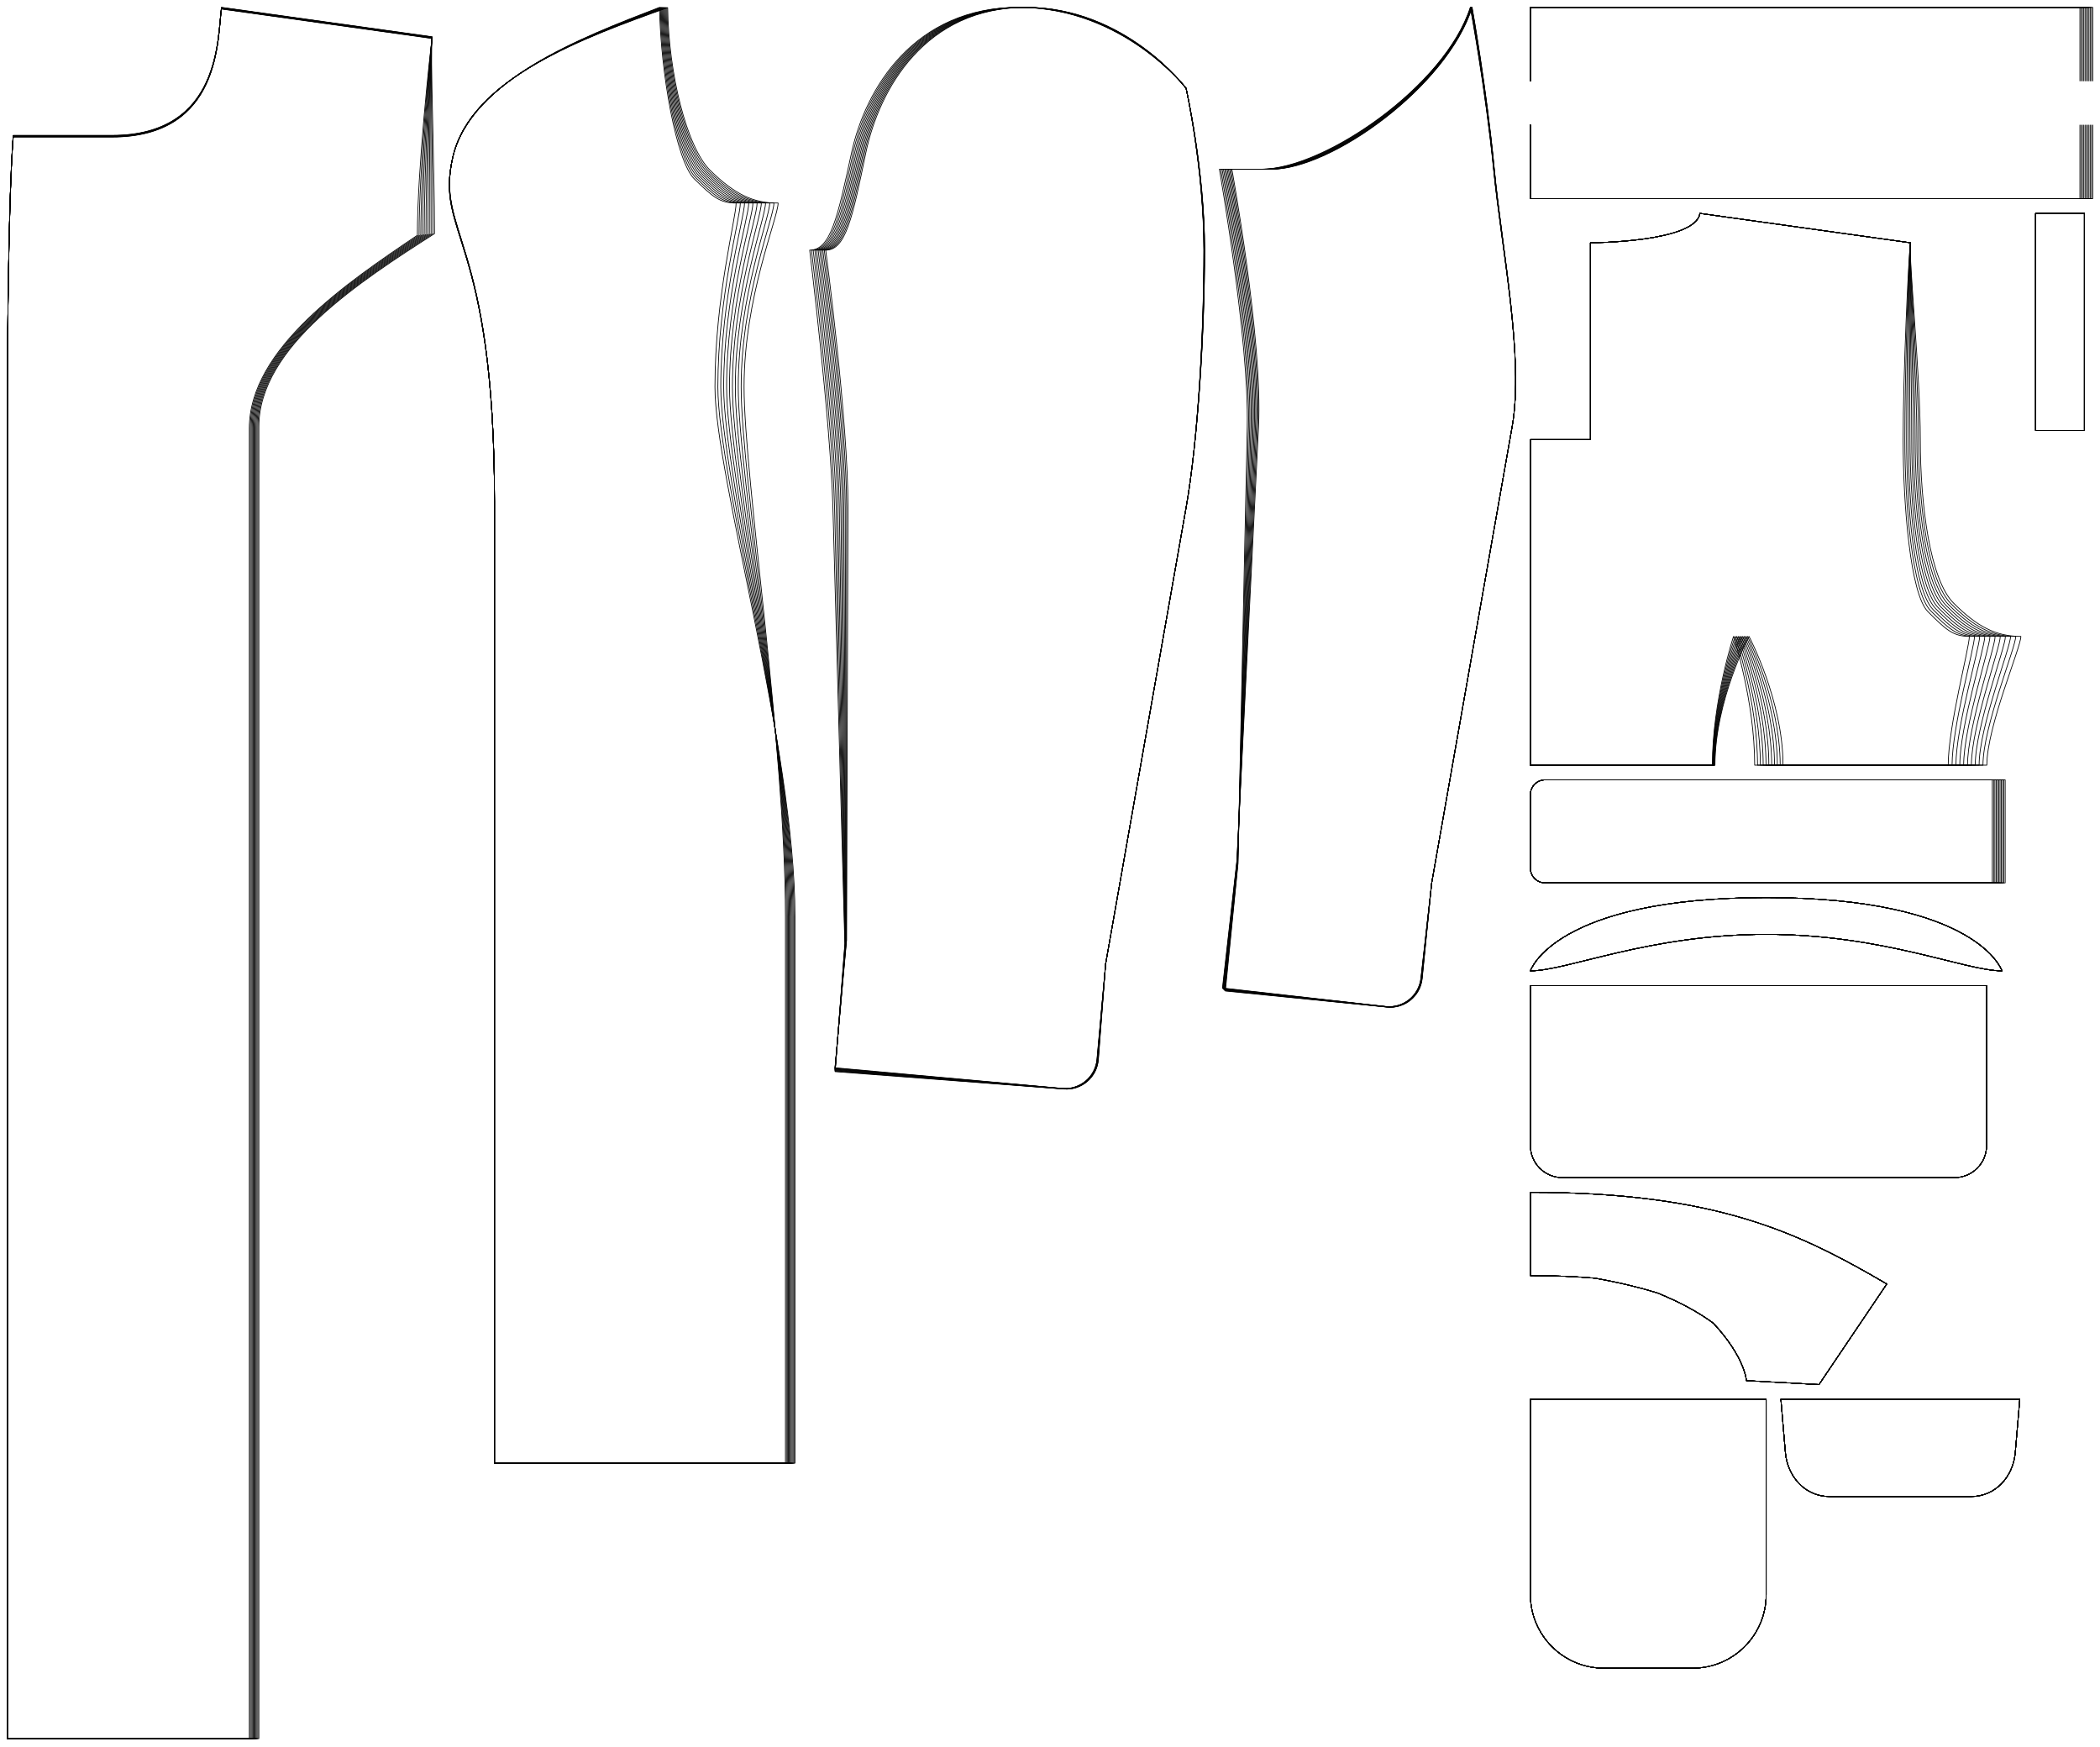 <?xml version="1.0" encoding="UTF-8" standalone="no"?>
<svg
    xmlns="http://www.w3.org/2000/svg"
    xmlns:svg="http://www.w3.org/2000/svg"
    xmlns:xlink="http://www.w3.org/1999/xlink"
    xmlns:freesewing="http://freesewing.org/namespaces/freesewing" viewBox ="0 0 1427 1187"
    width ="1427mm"
    height ="1187mm"
    freesewing:version ="1.5.0"
    freesewing:origin ="joost.core.freesewing.org" 
>

<style type="text/css">
    <![CDATA[
    path { fill: none; stroke: #000000; stroke-opacity:1; stroke-width: 0.5; stroke-miterlimit:4; stroke-dashoffset:0; stroke-linecap:round; stroke-linejoin:round; }
    path.hidden { fill: none; stroke: none; }]]>
</style>


<!-- Start of group #patternContainer -->
<g id="patternContainer" >
    
    <!-- Start of group #backBlock -->
    <g id="backBlock" >
    </g>
    <!-- End of group #backBlock -->
    
    <!-- Start of group #frontBlock -->
    <g id="frontBlock" >
    </g>
    <!-- End of group #frontBlock -->
    
    <!-- Start of group #sleeveBlock -->
    <g id="sleeveBlock" >
    </g>
    <!-- End of group #sleeveBlock -->
    
    <!-- Start of group #topsleeveBlock -->
    <g id="topsleeveBlock" >
    </g>
    <!-- End of group #topsleeveBlock -->
    
    <!-- Start of group #undersleeveBlock -->
    <g id="undersleeveBlock" >
    </g>
    <!-- End of group #undersleeveBlock -->
    
    <!-- Start of group #front -->
    <g id="front" >
    </g>
    <!-- End of group #front -->
    
    <!-- Start of group #frontPs -->
    <g id="frontPs" >
    </g>
    <!-- End of group #frontPs -->
    
    <!-- Start of group #frontPanel -->
    <g id="frontPanel"  transform=" translate(76.113 6.131)  translate(0 0) " >
        <path class="hidden" id="2"  d=" M  -71.113,-1.131  L  219.167,-1.131  L  219.167,1175.415  L  -71.113,1175.415  z " />
<path transform="translate( 0, 0 )" style="stroke: hsl(26.9, 55%, 50%);" id="268"  d=" M  -67.103,87  C  -67.103,87  -71.113,127.1  -71.113,287.5  L  -71.113,1175.415  L  93.315,1175.415  L  93.315,285  C  93.315,230.705  160.155,185.658  207.5,153.75  C  207.5,109.167  216.116,29.904  217.5,20  L  74.38,0  C  71.612,19.808  74.38,87  0,87  L  -67.103,87  z " />
<path transform="translate( 0, -0.113 )" style="stroke: hsl(53.8, 55%, 50%);" id="548"  d=" M  -67.103,87  C  -67.103,87  -71.113,127.1  -71.113,287.5  L  -71.113,1175.528  L  93.962,1175.528  L  93.962,285  C  93.962,230.678  161.035,185.695  208.667,153.75  C  208.667,109.167  216.116,29.904  217.5,20  L  74.38,0  C  71.612,19.808  74.38,87  0,87  L  -67.103,87  z " />
<path transform="translate( 0, -0.226 )" style="stroke: hsl(80.7, 55%, 50%);" id="828"  d=" M  -67.103,87  C  -67.103,87  -71.113,127.1  -71.113,287.5  L  -71.113,1175.641  L  94.609,1175.641  L  94.609,285  C  94.609,230.653  161.914,185.732  209.833,153.75  C  209.833,109.167  216.116,29.904  217.5,20  L  74.38,0  C  71.612,19.808  74.38,87  0,87  L  -67.103,87  z " />
<path transform="translate( 0, -0.341 )" style="stroke: hsl(107.6, 55%, 50%);" id="1108"  d=" M  -67.103,87  C  -67.103,87  -71.113,127.1  -71.113,287.5  L  -71.113,1175.756  L  95.255,1175.756  L  95.255,285  C  95.255,230.628  162.792,185.77  211,153.75  C  211,109.167  216.116,29.904  217.5,20  L  74.38,0  C  71.612,19.808  74.38,87  0,87  L  -67.103,87  z " />
<path transform="translate( 0, -0.453 )" style="stroke: hsl(134.5, 55%, 50%);" id="1388"  d=" M  -67.103,87  C  -67.103,87  -71.113,127.1  -71.113,287.5  L  -71.113,1175.868  L  95.902,1175.868  L  95.902,285  C  95.902,230.602  163.671,185.806  212.167,153.75  C  212.167,109.167  216.116,29.904  217.5,20  L  74.38,0  C  71.612,19.808  74.38,87  0,87  L  -67.103,87  z " />
<path transform="translate( 0, -0.567 )" style="stroke: hsl(161.4, 55%, 50%);" id="1668"  d=" M  -67.103,87  C  -67.103,87  -71.113,127.1  -71.113,287.5  L  -71.113,1175.982  L  96.549,1175.982  L  96.549,285  C  96.549,230.574  164.55,185.841  213.333,153.75  C  213.333,109.167  216.116,29.904  217.5,20  L  74.38,0  C  71.612,19.808  74.38,87  0,87  L  -67.103,87  z " />
<path transform="translate( 0, -0.68 )" style="stroke: hsl(188.3, 55%, 50%);" id="1948"  d=" M  -67.103,87  C  -67.103,87  -71.113,127.1  -71.113,287.5  L  -71.113,1176.095  L  97.196,1176.095  L  97.196,285  C  97.196,230.543  165.428,185.875  214.5,153.75  C  214.5,109.167  216.116,29.904  217.5,20  L  74.38,0  C  71.612,19.808  74.38,87  0,87  L  -67.103,87  z " />
<path transform="translate( 0, -0.795 )" style="stroke: hsl(215.2, 55%, 50%);" id="2228"  d=" M  -67.103,87  C  -67.103,87  -71.113,127.1  -71.113,287.5  L  -71.113,1176.21  L  97.842,1176.21  L  97.842,285  C  97.842,230.515  166.307,185.909  215.667,153.75  C  215.667,109.167  216.116,29.904  217.5,20  L  74.38,0  C  71.612,19.808  74.38,87  0,87  L  -67.103,87  z " />
<path transform="translate( 0, -0.908 )" style="stroke: hsl(242.1, 55%, 50%);" id="2508"  d=" M  -67.103,87  C  -67.103,87  -71.113,127.1  -71.113,287.5  L  -71.113,1176.323  L  98.489,1176.323  L  98.489,285  C  98.489,230.487  167.185,185.943  216.833,153.75  C  216.833,109.167  216.116,29.904  217.5,20  L  74.38,0  C  71.612,19.808  74.38,87  0,87  L  -67.103,87  z " />
<path transform="translate( 0, -1.019 )" style="stroke: hsl(269, 55%, 50%);" id="2788"  d=" M  -67.103,87  C  -67.103,87  -71.113,127.1  -71.113,287.5  L  -71.113,1176.434  L  99.136,1176.434  L  99.136,285  C  99.136,230.454  168.063,185.975  218,153.75  C  218,109.167  216.116,29.904  217.5,20  L  74.38,0  C  71.612,19.808  74.38,87  0,87  L  -67.103,87  z " />
<path transform="translate( 0, -1.131 )" style="stroke: hsl(295.9, 55%, 50%);" id="3068"  d=" M  -67.103,87  C  -67.103,87  -71.113,127.1  -71.113,287.5  L  -71.113,1176.546  L  99.783,1176.546  L  99.783,285  C  99.783,230.424  168.942,186.007  219.167,153.75  C  219.167,109.167  216.116,29.904  217.5,20  L  74.38,0  C  71.612,19.808  74.38,87  0,87  L  -67.103,87  z " />
    </g>
    <!-- End of group #frontPanel -->
    
    <!-- Start of group #sidePanel -->
    <g id="sidePanel"  transform=" translate(-92.166 -170.466)  translate(300.28 0) " >
        <path class="hidden" id="3"  d=" M  97.166,175.466  L  332.089,175.466  L  332.089,1164.843  L  97.166,1164.843  z " />
<path transform="translate( 0, 0 )" style="stroke: hsl(26.9, 55%, 50%);" id="269"  d=" M  292.108,308.44  C  280.859,308.611  275.777,303.756  263.69,292.034  C  251.605,280.312  240.755,220.044  240.076,175.466  C  186.794,195.979  111.574,224.939  99.432,277.859  C  87.29,330.779  127.903,330.779  127.903,511.505  L  127.903,1164.842  L  332.088,1164.842  L  332.089,793.44  C  332.088,678.443  277.714,494.692  277.714,433.441  C  277.714,372.192  292.09,318.599  292.108,308.44  z " />
<path transform="translate( -0.649, -0.116 )" style="stroke: hsl(53.8, 55%, 50%);" id="549"  d=" M  295.61,308.557  C  283.776,308.735  278.042,303.7  265.498,291.526  C  252.954,279.353  241.948,220.184  241.28,175.606  C  187.707,196.081  112.268,224.912  100.111,277.856  C  87.954,330.8  128.552,330.8  128.552,511.547  L  128.552,1164.958  L  332.091,1164.958  L  332.091,793.558  C  332.09,678.558  280.34,494.808  280.34,433.558  C  280.34,372.307  295.592,318.714  295.61,308.557  z " />
<path transform="translate( -1.298, -0.232 )" style="stroke: hsl(80.7, 55%, 50%);" id="829"  d=" M  299.112,308.675  C  286.696,308.858  280.281,303.648  267.289,291.033  C  254.298,278.416  243.138,220.321  242.482,175.744  C  188.617,196.181  112.961,224.888  100.79,277.854  C  88.619,330.82  129.201,330.82  129.201,511.585  L  129.201,1165.074  L  332.092,1165.075  L  332.092,793.677  C  332.092,678.675  282.967,494.925  282.967,433.675  C  282.968,372.425  299.092,318.832  299.112,308.675  z " />
<path transform="translate( -1.946, -0.35 )" style="stroke: hsl(107.6, 55%, 50%);" id="1109"  d=" M  302.611,308.792  C  289.613,308.98  282.493,303.599  269.065,290.555  C  255.637,277.51  244.328,220.459  243.682,175.881  C  189.525,196.282  113.652,224.863  101.467,277.852  C  89.282,330.841  129.849,330.841  129.849,511.627  L  129.849,1165.192  L  332.093,1165.193  L  332.093,793.791  C  332.094,678.792  285.594,495.042  285.593,433.792  C  285.594,372.541  302.594,318.948  302.611,308.792  z " />
<path transform="translate( -2.594, -0.465 )" style="stroke: hsl(134.5, 55%, 50%);" id="1389"  d=" M  306.114,308.908  C  292.531,309.102  284.679,303.554  270.826,290.089  C  256.973,276.626  245.515,220.596  244.881,176.016  C  190.432,196.38  114.343,224.838  102.144,277.851  C  89.945,330.864  130.497,330.864  130.497,511.668  L  130.497,1165.307  L  332.093,1165.308  L  332.095,793.909  C  332.093,678.909  288.218,495.159  288.221,433.908  C  288.22,372.659  306.095,319.065  306.114,308.908  z " />
<path transform="translate( -3.243, -0.583 )" style="stroke: hsl(161.4, 55%, 50%);" id="1669"  d=" M  309.614,309.025  C  295.448,309.222  286.842,303.514  272.574,289.639  C  258.305,275.764  246.703,220.731  246.079,176.151  C  191.339,196.478  115.035,224.811  102.822,277.849  C  90.609,330.887  131.146,330.887  131.146,511.71  L  131.146,1165.425  L  332.096,1165.426  L  332.098,794.025  C  332.097,679.023  290.846,495.274  290.846,434.025  C  290.847,372.775  309.596,319.182  309.614,309.025  z " />
<path transform="translate( -3.891, -0.7 )" style="stroke: hsl(188.3, 55%, 50%);" id="1949"  d=" M  313.117,309.14  C  298.368,309.343  288.979,303.476  274.307,289.203  C  259.634,274.93  247.892,220.865  247.275,176.285  C  192.244,196.573  115.725,224.782  103.499,277.849  C  91.273,330.916  131.794,330.916  131.794,511.745  L  131.794,1165.542  L  332.099,1165.542  L  332.098,794.141  C  332.098,679.143  293.474,495.39  293.473,434.142  C  293.474,372.893  313.097,319.297  313.117,309.14  z " />
<path transform="translate( -4.539, -0.818 )" style="stroke: hsl(215.2, 55%, 50%);" id="2229"  d=" M  316.618,309.259  C  301.287,309.466  291.095,303.446  276.027,288.783  C  260.959,274.118  249.08,221.001  248.475,176.421  C  193.152,196.67  116.416,224.755  104.176,277.847  C  91.936,330.939  132.442,330.939  132.442,511.789  L  132.442,1165.66  L  332.099,1165.657  L  332.099,794.259  C  332.099,679.259  296.1,495.51  296.1,434.258  C  296.1,373.01  316.601,319.415  316.618,309.259  z " />
<path transform="translate( -5.188, -0.935 )" style="stroke: hsl(242.1, 55%, 50%);" id="2509"  d=" M  320.12,309.375  C  304.205,309.586  293.188,303.417  277.735,288.372  C  262.283,273.328  250.266,221.134  249.67,176.555  C  194.056,196.765  117.106,224.728  104.853,277.846  C  92.6,330.964  133.091,330.964  133.091,511.83  L  133.091,1165.777  L  332.101,1165.776  L  332.103,794.378  C  332.102,679.376  298.728,495.627  298.729,434.377  C  298.728,373.126  320.101,319.533  320.12,309.375  z " />
<path transform="translate( -5.836, -1.05 )" style="stroke: hsl(269, 55%, 50%);" id="2789"  d=" M  323.621,309.492  C  307.123,309.71  295.258,303.392  279.431,287.976  C  263.602,272.559  251.453,221.268  250.866,176.689  C  194.961,196.858  117.797,224.697  105.53,277.846  C  93.263,330.995  133.739,330.995  133.739,511.872  L  133.739,1165.892  L  332.104,1165.892  L  332.104,794.492  C  332.104,679.491  301.353,495.74  301.355,434.492  C  301.354,373.242  323.605,319.649  323.621,309.492  z " />
<path transform="translate( -6.485, -1.166 )" style="stroke: hsl(295.9, 55%, 50%);" id="3069"  d=" M  327.121,309.609  C  310.04,309.832  297.309,303.373  281.111,287.591  C  264.918,271.81  252.639,221.401  252.062,176.822  C  195.866,196.951  118.487,224.668  106.207,277.845  C  93.927,331.022  134.388,331.022  134.388,511.914  L  134.388,1166.008  L  332.104,1166.009  L  332.106,794.608  C  332.106,679.609  303.98,495.858  303.981,434.607  C  303.98,373.359  327.106,319.764  327.121,309.609  z " />
    </g>
    <!-- End of group #sidePanel -->
    
    <!-- Start of group #back -->
    <g id="back"  transform=" translate(45.8 5)  translate(1034.928 140) " >
        <path class="hidden" id="4"  d=" M  -40.8,0  L  292.5,0  L  292.5,375  L  -40.8,375  z " />
<path transform="translate( 0, 0 )" style="stroke: hsl(26.9, 55%, 50%);" id="270"  d=" M  0,20  L  0,153.75  L  -40.8,153.75  L  -40.8,375  L  82.875,375  C  82.875,331.25  97.25,287.5  97.25,287.5  C  97.25,287.5  111.625,331.25  111.625,375  L  243.125,375  C  243.125,348.75  257.5,295.156  257.5,287.5  C  246.25,287.5  241.241,282.569  229.336,270.664  C  217.431,258.759  212.5,198.333  212.5,153.75  C  212.5,109.167  216.116,29.904  217.5,20  L  74.38,0  C  71.612,19.808  0,20  0,20  z " />
<path transform="translate( 0, 0 )" style="stroke: hsl(53.8, 55%, 50%);" id="550"  d=" M  0,20  L  0,153.75  L  -40.8,153.75  L  -40.8,375  L  83.05,375  C  83.05,331.25  98.3,287.5  98.3,287.5  C  98.3,287.5  113.55,331.25  113.55,375  L  245.75,375  C  245.75,348.75  261,295.156  261,287.5  C  249.167,287.5  243.507,282.38  231.147,270.02  C  218.787,257.66  213.667,198.333  213.667,153.75  C  213.667,109.167  216.116,29.904  217.5,20  L  74.38,0  C  71.612,19.808  0,20  0,20  z " />
<path transform="translate( 0, 0 )" style="stroke: hsl(80.7, 55%, 50%);" id="830"  d=" M  0,20  L  0,153.75  L  -40.8,153.75  L  -40.8,375  L  83.225,375  C  83.225,331.25  99.35,287.5  99.35,287.5  C  99.35,287.5  115.475,331.25  115.475,375  L  248.375,375  C  248.375,348.75  264.5,295.156  264.5,287.5  C  252.083,287.5  245.747,282.196  232.942,269.391  C  220.137,256.586  214.833,198.333  214.833,153.75  C  214.833,109.167  216.116,29.904  217.5,20  L  74.38,0  C  71.612,19.808  0,20  0,20  z " />
<path transform="translate( 0, 0 )" style="stroke: hsl(107.6, 55%, 50%);" id="1110"  d=" M  0,20  L  0,153.75  L  -40.8,153.75  L  -40.8,375  L  83.4,375  C  83.4,331.25  100.4,287.5  100.4,287.5  C  100.4,287.5  117.4,331.25  117.4,375  L  251,375  C  251,348.75  268,295.156  268,287.5  C  255,287.5  247.959,282.017  234.721,268.779  C  221.483,255.541  216,198.333  216,153.75  C  216,109.167  216.116,29.904  217.5,20  L  74.38,0  C  71.612,19.808  0,20  0,20  z " />
<path transform="translate( 0, 0 )" style="stroke: hsl(134.5, 55%, 50%);" id="1390"  d=" M  0,20  L  0,153.75  L  -40.8,153.75  L  -40.8,375  L  83.575,375  C  83.575,331.25  101.45,287.5  101.45,287.5  C  101.45,287.5  119.325,331.25  119.325,375  L  253.625,375  C  253.625,348.75  271.5,295.156  271.5,287.5  C  257.917,287.5  250.145,281.842  236.485,268.182  C  222.825,254.522  217.167,198.333  217.167,153.75  C  217.167,109.167  216.116,29.904  217.5,20  L  74.38,0  C  71.612,19.808  0,20  0,20  z " />
<path transform="translate( 0, 0 )" style="stroke: hsl(161.4, 55%, 50%);" id="1670"  d=" M  0,20  L  0,153.75  L  -40.8,153.75  L  -40.8,375  L  83.75,375  C  83.75,331.25  102.5,287.5  102.5,287.5  C  102.5,287.5  121.25,331.25  121.25,375  L  256.25,375  C  256.25,348.75  275,295.156  275,287.5  C  260.833,287.5  252.308,281.671  238.235,267.598  C  224.162,253.525  218.333,198.333  218.333,153.75  C  218.333,109.167  216.116,29.904  217.5,20  L  74.38,0  C  71.612,19.808  0,20  0,20  z " />
<path transform="translate( 0, 0 )" style="stroke: hsl(188.3, 55%, 50%);" id="1950"  d=" M  0,20  L  0,153.75  L  -40.8,153.75  L  -40.8,375  L  83.925,375  C  83.925,331.25  103.55,287.5  103.55,287.5  C  103.55,287.5  123.175,331.25  123.175,375  L  258.875,375  C  258.875,348.75  278.5,295.156  278.5,287.5  C  263.75,287.5  254.444,281.504  239.97,267.03  C  225.496,252.556  219.5,198.333  219.5,153.75  C  219.5,109.167  216.116,29.904  217.5,20  L  74.38,0  C  71.612,19.808  0,20  0,20  z " />
<path transform="translate( 0, 0 )" style="stroke: hsl(215.2, 55%, 50%);" id="2230"  d=" M  0,20  L  0,153.75  L  -40.8,153.75  L  -40.8,375  L  84.1,375  C  84.1,331.25  104.6,287.5  104.6,287.5  C  104.6,287.5  125.1,331.25  125.1,375  L  261.5,375  C  261.5,348.75  282,295.156  282,287.5  C  266.667,287.5  256.559,281.342  241.692,266.475  C  226.825,251.608  220.667,198.333  220.667,153.75  C  220.667,109.167  216.116,29.904  217.5,20  L  74.38,0  C  71.612,19.808  0,20  0,20  z " />
<path transform="translate( 0, 0 )" style="stroke: hsl(242.1, 55%, 50%);" id="2510"  d=" M  0,20  L  0,153.75  L  -40.8,153.75  L  -40.8,375  L  84.275,375  C  84.275,331.25  105.65,287.5  105.65,287.5  C  105.65,287.5  127.025,331.25  127.025,375  L  264.125,375  C  264.125,348.75  285.5,295.156  285.5,287.5  C  269.583,287.5  258.65,281.183  243.4,265.933  C  228.15,250.683  221.833,198.333  221.833,153.75  C  221.833,109.167  216.116,29.904  217.5,20  L  74.38,0  C  71.612,19.808  0,20  0,20  z " />
<path transform="translate( 0, 0 )" style="stroke: hsl(269, 55%, 50%);" id="2790"  d=" M  0,20  L  0,153.75  L  -40.8,153.75  L  -40.8,375  L  84.45,375  C  84.45,331.25  106.7,287.5  106.7,287.5  C  106.7,287.5  128.95,331.25  128.95,375  L  266.75,375  C  266.75,348.75  289,295.156  289,287.5  C  272.5,287.5  260.72,281.028  245.096,265.404  C  229.472,249.78  223,198.333  223,153.75  C  223,109.167  216.116,29.904  217.5,20  L  74.38,0  C  71.612,19.808  0,20  0,20  z " />
<path transform="translate( 0, 0 )" style="stroke: hsl(295.9, 55%, 50%);" id="3070"  d=" M  0,20  L  0,153.75  L  -40.8,153.75  L  -40.8,375  L  84.625,375  C  84.625,331.25  107.75,287.5  107.75,287.5  C  107.75,287.5  130.875,331.25  130.875,375  L  269.375,375  C  269.375,348.75  292.5,295.156  292.5,287.5  C  275.417,287.5  262.77,280.877  246.78,264.887  C  230.79,248.897  224.167,198.333  224.167,153.75  C  224.167,109.167  216.116,29.904  217.5,20  L  74.38,0  C  71.612,19.808  0,20  0,20  z " />
    </g>
    <!-- End of group #back -->
    
    <!-- Start of group #tail -->
    <g id="tail"  transform=" translate(164.04 5)  translate(1034.928 0) " >
        <path class="hidden" id="5"  d=" M  -159.04,0  L  223.125,0  L  223.125,130  L  -159.04,130  z " />
<path transform="translate( 0, 0 )" style="stroke: hsl(26.9, 55%, 50%);" id="271"  d=" M  -159.04,50  -159.04,0  L  0,0  L  214.375,0  L  214.375,50 " />
<path transform="translate( 0, 0 )" style="stroke: hsl(26.9, 55%, 50%);" id="272"  d=" M  -159.04,80  -159.04,130  L  -0,130  L  214.375,130  L  214.375,80 " />
<path transform="translate( 0, 0 )" style="stroke: hsl(53.8, 55%, 50%);" id="551"  d=" M  -159.04,50  -159.04,0  L  0,0  L  215.25,0  L  215.25,50 " />
<path transform="translate( 0, 0 )" style="stroke: hsl(53.8, 55%, 50%);" id="552"  d=" M  -159.04,80  -159.04,130  L  -0,130  L  215.25,130  L  215.25,80 " />
<path transform="translate( 0, 0 )" style="stroke: hsl(80.7, 55%, 50%);" id="831"  d=" M  -159.04,50  -159.04,0  L  0,0  L  216.125,0  L  216.125,50 " />
<path transform="translate( 0, 0 )" style="stroke: hsl(80.7, 55%, 50%);" id="832"  d=" M  -159.04,80  -159.04,130  L  -0,130  L  216.125,130  L  216.125,80 " />
<path transform="translate( 0, 0 )" style="stroke: hsl(107.6, 55%, 50%);" id="1111"  d=" M  -159.04,50  -159.04,0  L  0,0  L  217,0  L  217,50 " />
<path transform="translate( 0, 0 )" style="stroke: hsl(107.6, 55%, 50%);" id="1112"  d=" M  -159.04,80  -159.04,130  L  -0,130  L  217,130  L  217,80 " />
<path transform="translate( 0, 0 )" style="stroke: hsl(134.5, 55%, 50%);" id="1391"  d=" M  -159.04,50  -159.04,0  L  0,0  L  217.875,0  L  217.875,50 " />
<path transform="translate( 0, 0 )" style="stroke: hsl(134.5, 55%, 50%);" id="1392"  d=" M  -159.04,80  -159.04,130  L  -0,130  L  217.875,130  L  217.875,80 " />
<path transform="translate( 0, 0 )" style="stroke: hsl(161.4, 55%, 50%);" id="1671"  d=" M  -159.04,50  -159.04,0  L  0,0  L  218.75,0  L  218.75,50 " />
<path transform="translate( 0, 0 )" style="stroke: hsl(161.4, 55%, 50%);" id="1672"  d=" M  -159.04,80  -159.04,130  L  -0,130  L  218.75,130  L  218.75,80 " />
<path transform="translate( 0, 0 )" style="stroke: hsl(188.3, 55%, 50%);" id="1951"  d=" M  -159.04,50  -159.04,0  L  0,0  L  219.625,0  L  219.625,50 " />
<path transform="translate( 0, 0 )" style="stroke: hsl(188.3, 55%, 50%);" id="1952"  d=" M  -159.04,80  -159.04,130  L  -0,130  L  219.625,130  L  219.625,80 " />
<path transform="translate( 0, 0 )" style="stroke: hsl(215.2, 55%, 50%);" id="2231"  d=" M  -159.04,50  -159.04,0  L  0,0  L  220.5,0  L  220.5,50 " />
<path transform="translate( 0, 0 )" style="stroke: hsl(215.2, 55%, 50%);" id="2232"  d=" M  -159.04,80  -159.04,130  L  -0,130  L  220.5,130  L  220.5,80 " />
<path transform="translate( 0, 0 )" style="stroke: hsl(242.1, 55%, 50%);" id="2511"  d=" M  -159.04,50  -159.04,0  L  0,0  L  221.375,0  L  221.375,50 " />
<path transform="translate( 0, 0 )" style="stroke: hsl(242.1, 55%, 50%);" id="2512"  d=" M  -159.04,80  -159.04,130  L  -0,130  L  221.375,130  L  221.375,80 " />
<path transform="translate( 0, 0 )" style="stroke: hsl(269, 55%, 50%);" id="2791"  d=" M  -159.04,50  -159.04,0  L  0,0  L  222.25,0  L  222.25,50 " />
<path transform="translate( 0, 0 )" style="stroke: hsl(269, 55%, 50%);" id="2792"  d=" M  -159.04,80  -159.04,130  L  -0,130  L  222.25,130  L  222.25,80 " />
<path transform="translate( 0, 0 )" style="stroke: hsl(295.9, 55%, 50%);" id="3071"  d=" M  -159.04,50  -159.04,0  L  0,0  L  223.125,0  L  223.125,50 " />
<path transform="translate( 0, 0 )" style="stroke: hsl(295.9, 55%, 50%);" id="3072"  d=" M  -159.04,80  -159.04,130  L  -0,130  L  223.125,130  L  223.125,80 " />
    </g>
    <!-- End of group #tail -->
    
    <!-- Start of group #topsleeve -->
    <g id="topsleeve"  transform=" translate(151.934 5)  translate(545.203 0) " >
        <path class="hidden" id="6"  d=" M  -146.934,0  L  121.466,0  L  121.466,735.166  L  -146.934,735.166  z " />
<path transform="translate( 0, 0 )" style="stroke: hsl(26.9, 55%, 50%);" id="273"  d=" M  108.835,340  C  117.034,293.5  120.928,220  120.928,165  C  120.928,110  108.835,55  108.835,55  C  108.835,55  68.022,0  0,0  C  -68.022,0  -99.765,55  -108.835,99  C  -117.905,143  -122.44,165  -136.044,165  C  -136.044,165  -120.74,281.199  -120.928,340  L  -121.869,634.006  L  -129.741,720.649  L  24.64,734.675  C  36.603,735.762  47.182,726.945  48.269,714.982  L  54.173,650  z " />
<path transform="translate( -0.434, 0 )" style="stroke: hsl(53.8, 55%, 50%);" id="553"  d=" M  109.269,340  C  117.468,293.5  121.41,220  121.41,165  C  121.41,110  109.269,55  109.269,55  C  109.269,55  68.293,0  0,0  C  -68.293,0  -100.163,55  -109.269,99  C  -118.375,143  -122.928,165  -136.586,165  C  -136.586,165  -121.383,281.154  -121.41,340  L  -121.543,634.232  L  -129.3,720.886  L  25.187,734.715  C  37.151,735.786  47.718,726.955  48.789,714.991  L  54.607,650  z " />
<path transform="translate( -0.879, 0 )" style="stroke: hsl(80.7, 55%, 50%);" id="833"  d=" M  109.714,340  C  117.913,293.5  121.904,220  121.904,165  C  121.904,110  109.714,55  109.714,55  C  109.714,55  68.571,0  0,0  C  -68.571,0  -100.571,55  -109.714,99  C  -118.857,143  -123.428,165  -137.142,165  C  -137.142,165  -122.043,281.107  -121.904,340  L  -121.208,634.464  L  -128.847,721.128  L  25.747,734.754  C  37.713,735.809  48.268,726.964  49.323,714.998  L  55.052,650  z " />
<path transform="translate( -1.336, 0 )" style="stroke: hsl(107.6, 55%, 50%);" id="1113"  d=" M  110.171,340  C  118.37,293.5  122.412,220  122.412,165  C  122.412,110  110.171,55  110.171,55  C  110.171,55  68.857,0  0,0  C  -68.857,0  -100.99,55  -110.171,99  C  -119.352,143  -123.943,165  -137.714,165  C  -137.714,165  -122.722,281.06  -122.412,340  L  -120.863,634.702  L  -128.381,721.377  L  26.322,734.796  C  38.289,735.834  48.832,726.973  49.87,715.006  L  55.509,650  z " />
<path transform="translate( -1.804, 0 )" style="stroke: hsl(134.5, 55%, 50%);" id="1393"  d=" M  110.639,340  C  118.838,293.5  122.932,220  122.932,165  C  122.932,110  110.639,55  110.639,55  C  110.639,55  69.149,0  0,0  C  -69.149,0  -101.419,55  -110.639,99  C  -119.859,143  -124.469,165  -138.299,165  C  -138.299,165  -123.416,281.011  -122.932,340  L  -120.51,634.947  L  -127.904,721.632  L  26.912,734.836  C  38.881,735.857  49.411,726.983  50.432,715.014  L  55.977,650  z " />
<path transform="translate( -2.284, 0 )" style="stroke: hsl(161.4, 55%, 50%);" id="1673"  d=" M  111.119,340  C  119.318,293.5  123.466,220  123.466,165  C  123.466,110  111.119,55  111.119,55  C  111.119,55  69.449,0  0,0  C  -69.449,0  -101.859,55  -111.119,99  C  -120.379,143  -125.009,165  -138.899,165  C  -138.899,165  -124.13,280.96  -123.466,340  L  -120.148,635.199  L  -127.414,721.895  L  27.517,734.879  C  39.487,735.882  50.005,726.992  51.008,715.022  L  56.457,650  z " />
<path transform="translate( -2.774, 0 )" style="stroke: hsl(188.3, 55%, 50%);" id="1953"  d=" M  111.609,340  C  119.808,293.5  124.01,220  124.01,165  C  124.01,110  111.609,55  111.609,55  C  111.609,55  69.756,0  0,0  C  -69.756,0  -102.308,55  -111.609,99  C  -120.91,143  -125.56,165  -139.511,165  C  -139.511,165  -124.856,280.908  -124.01,340  L  -119.778,635.456  L  -126.914,722.163  L  28.134,734.923  C  40.106,735.908  50.61,727.002  51.595,715.03  L  56.947,650  z " />
<path transform="translate( -3.275, 0 )" style="stroke: hsl(215.2, 55%, 50%);" id="2233"  d=" M  112.11,340  C  120.309,293.5  124.567,220  124.567,165  C  124.567,110  112.11,55  112.11,55  C  112.11,55  70.069,0  0,0  C  -70.069,0  -102.767,55  -112.11,99  C  -121.453,143  -126.124,165  -140.137,165  C  -140.137,165  -125.601,280.856  -124.567,340  L  -119.398,635.719  L  -126.401,722.437  L  28.766,734.967  C  40.739,735.934  51.229,727.012  52.196,715.039  L  57.448,650  z " />
<path transform="translate( -3.787, 0 )" style="stroke: hsl(242.1, 55%, 50%);" id="2513"  d=" M  112.622,340  C  120.821,293.5  125.136,220  125.136,165  C  125.136,110  112.622,55  112.622,55  C  112.622,55  70.389,0  0,0  C  -70.389,0  -103.237,55  -112.622,99  C  -122.007,143  -126.7,165  -140.777,165  C  -140.777,165  -126.361,280.802  -125.136,340  L  -119.01,635.988  L  -125.877,722.717  L  29.411,735.012  C  41.386,735.96  51.862,727.022  52.81,715.047  L  57.96,650  z " />
<path transform="translate( -4.308, 0 )" style="stroke: hsl(269, 55%, 50%);" id="2793"  d=" M  113.143,340  C  121.342,293.5  125.714,220  125.714,165  C  125.714,110  113.143,55  113.143,55  C  113.143,55  70.714,0  0,0  C  -70.714,0  -103.714,55  -113.143,99  C  -122.572,143  -127.286,165  -141.429,165  C  -141.429,165  -127.134,280.748  -125.714,340  L  -118.616,636.262  L  -125.345,723.001  L  30.067,735.057  C  42.043,735.986  52.505,727.03  53.434,715.054  L  58.481,650  z " />
<path transform="translate( -4.84, 0 )" style="stroke: hsl(295.9, 55%, 50%);" id="3073"  d=" M  113.675,340  C  121.874,293.5  126.306,220  126.306,165  C  126.306,110  113.675,55  113.675,55  C  113.675,55  71.047,0  0,0  C  -71.047,0  -104.202,55  -113.675,99  C  -123.148,143  -127.885,165  -142.094,165  C  -142.094,165  -127.925,280.692  -126.306,340  L  -118.212,636.543  L  -124.799,723.293  L  30.738,735.103  C  42.716,736.013  53.163,727.04  54.073,715.062  L  59.013,650  z " />
    </g>
    <!-- End of group #topsleeve -->
    
    <!-- Start of group #undersleeve -->
    <g id="undersleeve"  transform=" translate(95.096 -50)  translate(823.603 0) " >
        <path class="hidden" id="7"  d=" M  -90.096,55  L  111.229,55  L  111.229,734.532  L  -90.096,734.532  z " />
<path transform="translate( 0, 0 )" style="stroke: hsl(26.9, 55%, 50%);" id="274"  d=" M  108.835,340  C  117.034,293.5  101.969,219.751  96.742,165  C  91.515,110.249  81.626,55  81.626,55  C  64.774,108.537  -13.604,165  -54.417,165  L  -81.626,165  C  -81.626,165  -60.542,281  -63.487,340  L  -78.213,635.003  L  -88.006,721.45  L  22.768,733.999  C  34.704,735.351  45.476,726.771  46.828,714.835  L  54.173,650  z " />
<path transform="translate( -0.434, 0 )" style="stroke: hsl(53.8, 55%, 50%);" id="554"  d=" M  109.269,340  C  117.468,293.5  102.376,219.749  97.128,165  C  91.88,110.251  81.952,55  81.952,55  C  65.069,108.537  -13.659,165  -54.635,165  L  -81.952,165  C  -81.952,165  -60.946,280.965  -63.74,340  L  -77.711,635.176  L  -87.397,721.635  L  23.306,734.037  C  35.243,735.375  46.005,726.781  47.343,714.844  L  54.607,650  z " />
<path transform="translate( -0.879, 0 )" style="stroke: hsl(80.7, 55%, 50%);" id="834"  d=" M  109.714,340  C  117.913,293.5  102.793,219.747  97.524,165  C  92.255,110.253  82.285,55  82.285,55  C  65.39,108.543  -13.714,165  -54.857,165  L  -82.286,165  C  -82.286,165  -61.361,280.93  -64,340  L  -77.196,635.353  L  -86.773,721.824  L  23.857,734.077  C  35.796,735.399  46.547,726.792  47.869,714.853  L  55.052,650  z " />
<path transform="translate( -1.336, 0 )" style="stroke: hsl(107.6, 55%, 50%);" id="1114"  d=" M  110.171,340  C  118.37,293.5  103.221,219.745  97.93,165  C  92.639,110.255  82.628,55  82.628,55  C  65.702,108.543  -13.771,165  -55.085,165  L  -82.628,165  C  -82.628,165  -61.786,280.893  -64.266,340  L  -76.668,635.534  L  -86.133,722.018  L  24.423,734.118  C  36.364,735.425  47.103,726.804  48.41,714.863  L  55.509,650  z " />
<path transform="translate( -1.804, 0 )" style="stroke: hsl(134.5, 55%, 50%);" id="1394"  d=" M  110.639,340  C  118.838,293.5  103.659,219.743  98.346,165  C  93.033,110.257  82.979,55  82.979,55  C  66.028,108.545  -13.83,165  -55.319,165  L  -82.979,165  C  -82.979,165  -62.222,280.856  -64.539,340  L  -76.125,635.721  L  -85.474,722.217  L  25.004,734.159  C  36.946,735.45  47.674,726.814  48.965,714.872  L  55.977,650  z " />
<path transform="translate( -2.284, 0 )" style="stroke: hsl(161.4, 55%, 50%);" id="1674"  d=" M  111.119,340  C  119.318,293.5  104.108,219.741  98.772,165  C  93.436,110.259  83.339,55  83.339,55  C  66.352,108.544  -13.89,165  -55.559,165  L  -83.339,165  C  -83.339,165  -62.669,280.818  -64.819,340  L  -75.569,635.911  L  -84.801,722.42  L  25.598,734.201  C  37.542,735.476  48.258,726.826  49.533,714.882  L  56.457,650  z " />
<path transform="translate( -2.774, 0 )" style="stroke: hsl(188.3, 55%, 50%);" id="1954"  d=" M  111.609,340  C  119.808,293.5  104.567,219.738  99.208,165  C  93.849,110.262  83.707,55  83.707,55  C  66.696,108.548  -13.951,165  -55.805,165  L  -83.707,165  C  -83.707,165  -63.126,280.779  -65.105,340  L  -75.001,636.105  L  -84.112,722.627  L  26.206,734.244  C  38.152,735.502  48.856,726.838  50.114,714.892  L  56.947,650  z " />
<path transform="translate( -3.275, 0 )" style="stroke: hsl(215.2, 55%, 50%);" id="2234"  d=" M  112.11,340  C  120.309,293.5  105.036,219.736  99.653,165  C  94.27,110.264  84.082,55  84.082,55  C  67.049,108.552  -14.014,165  -56.055,165  L  -84.083,165  C  -84.083,165  -63.593,280.739  -65.398,340  L  -74.421,636.304  L  -83.409,722.839  L  26.826,734.288  C  38.774,735.529  49.466,726.849  50.707,714.901  L  57.448,650  z " />
<path transform="translate( -3.787, 0 )" style="stroke: hsl(242.1, 55%, 50%);" id="2514"  d=" M  112.622,340  C  120.821,293.5  105.515,219.734  100.108,165  C  94.701,110.266  84.466,55  84.466,55  C  67.394,108.55  -14.078,165  -56.311,165  L  -84.467,165  C  -84.467,165  -64.07,280.699  -65.696,340  L  -73.827,636.506  L  -82.689,723.053  L  27.461,734.331  C  39.41,735.555  50.09,726.859  51.314,714.91  L  57.96,650  z " />
<path transform="translate( -4.308, 0 )" style="stroke: hsl(269, 55%, 50%);" id="2794"  d=" M  113.143,340  C  121.342,293.5  106.004,219.731  100.572,165  C  95.14,110.269  84.857,55  84.857,55  C  67.771,108.558  -14.143,165  -56.571,165  L  -84.857,165  C  -84.857,165  -64.556,280.657  -66,340  L  -73.221,636.712  L  -81.954,723.273  L  28.108,734.378  C  40.059,735.584  50.725,726.872  51.931,714.921  L  58.481,650  z " />
<path transform="translate( -4.84, 0 )" style="stroke: hsl(295.9, 55%, 50%);" id="3074"  d=" M  113.675,340  C  121.874,293.5  106.501,219.729  101.044,165  C  95.587,110.271  85.256,55  85.256,55  C  68.133,108.558  -14.209,165  -56.837,165  L  -85.256,165  C  -85.256,165  -65.051,280.616  -66.31,340  L  -72.604,636.922  L  -81.206,723.496  L  28.768,734.424  C  40.721,735.611  51.374,726.884  52.561,714.931  L  59.013,650  z " />
    </g>
    <!-- End of group #undersleeve -->
    
    <!-- Start of group #belt -->
    <g id="belt"  transform=" translate(5 5)  translate(1034.928 525) " >
        <path class="hidden" id="8"  d=" M  0,0  L  322.645,0  L  322.645,70  L  0,70  z " />
<path transform="translate( 0, 0 )" style="stroke: hsl(26.9, 55%, 50%);" id="275"  d=" M  313.895,0  L  10,0  C  4.477,0  0,4.477  0,10  L  0,60  C  0,65.523  4.477,70  10,70  L  313.895,70  L  313.895,0  z " />
<path transform="translate( 0, 0 )" style="stroke: hsl(53.8, 55%, 50%);" id="555"  d=" M  314.77,0  L  10,0  C  4.477,0  0,4.477  0,10  L  0,60  C  0,65.523  4.477,70  10,70  L  314.77,70  L  314.77,0  z " />
<path transform="translate( 0, 0 )" style="stroke: hsl(80.7, 55%, 50%);" id="835"  d=" M  315.645,0  L  10,0  C  4.477,0  0,4.477  0,10  L  0,60  C  0,65.523  4.477,70  10,70  L  315.645,70  L  315.645,0  z " />
<path transform="translate( 0, 0 )" style="stroke: hsl(107.6, 55%, 50%);" id="1115"  d=" M  316.52,0  L  10,0  C  4.477,0  0,4.477  0,10  L  0,60  C  0,65.523  4.477,70  10,70  L  316.52,70  L  316.52,0  z " />
<path transform="translate( 0, 0 )" style="stroke: hsl(134.5, 55%, 50%);" id="1395"  d=" M  317.395,0  L  10,0  C  4.477,0  0,4.477  0,10  L  0,60  C  0,65.523  4.477,70  10,70  L  317.395,70  L  317.395,0  z " />
<path transform="translate( 0, 0 )" style="stroke: hsl(161.4, 55%, 50%);" id="1675"  d=" M  318.27,0  L  10,0  C  4.477,0  0,4.477  0,10  L  0,60  C  0,65.523  4.477,70  10,70  L  318.27,70  L  318.27,0  z " />
<path transform="translate( 0, 0 )" style="stroke: hsl(188.3, 55%, 50%);" id="1955"  d=" M  319.145,0  L  10,0  C  4.477,0  0,4.477  0,10  L  0,60  C  0,65.523  4.477,70  10,70  L  319.145,70  L  319.145,0  z " />
<path transform="translate( 0, 0 )" style="stroke: hsl(215.2, 55%, 50%);" id="2235"  d=" M  320.02,0  L  10,0  C  4.477,0  0,4.477  0,10  L  0,60  C  0,65.523  4.477,70  10,70  L  320.02,70  L  320.02,0  z " />
<path transform="translate( 0, 0 )" style="stroke: hsl(242.1, 55%, 50%);" id="2515"  d=" M  320.895,0  L  10,0  C  4.477,0  0,4.477  0,10  L  0,60  C  0,65.523  4.477,70  10,70  L  320.895,70  L  320.895,0  z " />
<path transform="translate( 0, 0 )" style="stroke: hsl(269, 55%, 50%);" id="2795"  d=" M  321.77,0  L  10,0  C  4.477,0  0,4.477  0,10  L  0,60  C  0,65.523  4.477,70  10,70  L  321.77,70  L  321.77,0  z " />
<path transform="translate( 0, 0 )" style="stroke: hsl(295.9, 55%, 50%);" id="3075"  d=" M  322.645,0  L  10,0  C  4.477,0  0,4.477  0,10  L  0,60  C  0,65.523  4.477,70  10,70  L  322.645,70  L  322.645,0  z " />
    </g>
    <!-- End of group #belt -->
    
    <!-- Start of group #collarStand -->
    <g id="collarStand"  transform=" translate(165.228 -51.6)  translate(1034.928 605) " >
        <path class="hidden" id="9"  d=" M  -160.228,56.6  L  160.228,56.6  L  160.228,106.403  L  -160.228,106.403  z " />
<path transform="translate( 0, 0 )" style="stroke: hsl(26.9, 55%, 50%);" id="276"  d=" M  -160.228,106.403  C  -160.228,106.403  -144.205,56.6  0,56.6  C  144.205,56.6  160.228,106.403  160.228,106.403  C  134.929,106.403  80.114,81.6  0,81.6  C  -80.114,81.6  -134.929,106.403  -160.228,106.403  z " />
<path transform="translate( 0, 0 )" style="stroke: hsl(53.8, 55%, 50%);" id="556"  d=" M  -160.228,106.403  C  -160.228,106.403  -144.205,56.6  0,56.6  C  144.205,56.6  160.228,106.403  160.228,106.403  C  134.929,106.403  80.114,81.6  0,81.6  C  -80.114,81.6  -134.929,106.403  -160.228,106.403  z " />
<path transform="translate( 0, 0 )" style="stroke: hsl(80.7, 55%, 50%);" id="836"  d=" M  -160.228,106.403  C  -160.228,106.403  -144.205,56.6  0,56.6  C  144.205,56.6  160.228,106.403  160.228,106.403  C  134.929,106.403  80.114,81.6  0,81.6  C  -80.114,81.6  -134.929,106.403  -160.228,106.403  z " />
<path transform="translate( 0, 0 )" style="stroke: hsl(107.6, 55%, 50%);" id="1116"  d=" M  -160.228,106.403  C  -160.228,106.403  -144.205,56.6  0,56.6  C  144.205,56.6  160.228,106.403  160.228,106.403  C  134.929,106.403  80.114,81.6  0,81.6  C  -80.114,81.6  -134.929,106.403  -160.228,106.403  z " />
<path transform="translate( 0, 0 )" style="stroke: hsl(134.5, 55%, 50%);" id="1396"  d=" M  -160.228,106.403  C  -160.228,106.403  -144.205,56.6  0,56.6  C  144.205,56.6  160.228,106.403  160.228,106.403  C  134.929,106.403  80.114,81.6  0,81.6  C  -80.114,81.6  -134.929,106.403  -160.228,106.403  z " />
<path transform="translate( 0, 0 )" style="stroke: hsl(161.4, 55%, 50%);" id="1676"  d=" M  -160.228,106.403  C  -160.228,106.403  -144.205,56.6  0,56.6  C  144.205,56.6  160.228,106.403  160.228,106.403  C  134.929,106.403  80.114,81.6  0,81.6  C  -80.114,81.6  -134.929,106.403  -160.228,106.403  z " />
<path transform="translate( 0, 0 )" style="stroke: hsl(188.3, 55%, 50%);" id="1956"  d=" M  -160.228,106.403  C  -160.228,106.403  -144.205,56.6  0,56.6  C  144.205,56.6  160.228,106.403  160.228,106.403  C  134.929,106.403  80.114,81.6  0,81.6  C  -80.114,81.6  -134.929,106.403  -160.228,106.403  z " />
<path transform="translate( 0, 0 )" style="stroke: hsl(215.2, 55%, 50%);" id="2236"  d=" M  -160.228,106.403  C  -160.228,106.403  -144.205,56.6  0,56.6  C  144.205,56.6  160.228,106.403  160.228,106.403  C  134.929,106.403  80.114,81.6  0,81.6  C  -80.114,81.6  -134.929,106.403  -160.228,106.403  z " />
<path transform="translate( 0, 0 )" style="stroke: hsl(242.1, 55%, 50%);" id="2516"  d=" M  -160.228,106.403  C  -160.228,106.403  -144.205,56.6  0,56.6  C  144.205,56.6  160.228,106.403  160.228,106.403  C  134.929,106.403  80.114,81.6  0,81.6  C  -80.114,81.6  -134.929,106.403  -160.228,106.403  z " />
<path transform="translate( 0, 0 )" style="stroke: hsl(269, 55%, 50%);" id="2796"  d=" M  -160.228,106.403  C  -160.228,106.403  -144.205,56.6  0,56.6  C  144.205,56.6  160.228,106.403  160.228,106.403  C  134.929,106.403  80.114,81.6  0,81.6  C  -80.114,81.6  -134.929,106.403  -160.228,106.403  z " />
<path transform="translate( 0, 0 )" style="stroke: hsl(295.9, 55%, 50%);" id="3076"  d=" M  -160.228,106.403  C  -160.228,106.403  -144.205,56.6  0,56.6  C  144.205,56.6  160.228,106.403  160.228,106.403  C  134.929,106.403  80.114,81.6  0,81.6  C  -80.114,81.6  -134.929,106.403  -160.228,106.403  z " />
    </g>
    <!-- End of group #collarStand -->
    
    <!-- Start of group #collar -->
    <g id="collar"  transform=" translate(5 5)  translate(1034.928 805.303) " >
        <path class="hidden" id="10"  d=" M  0,0  L  242.212,0  L  242.212,130.664  L  0,130.664  z " />
<path transform="translate( 0, 0 )" style="stroke: hsl(26.9, 55%, 50%);" id="277"  d=" M  0,56.6  C  16.223,56.6  30.824,57.23  43.787,58.334  C  60.043,61.19  73.933,64.566  86.202,68.342  C  102.654,75.021  114.956,82.023  124.384,88.975  C  146.02,112.314  146.795,127.976  146.795,127.976  L  196.106,130.664  L  242.212,62.284  C  182.48,27.382  126.496,0  0,0  z " />
<path transform="translate( 0, 0 )" style="stroke: hsl(53.8, 55%, 50%);" id="557"  d=" M  0,56.6  C  16.223,56.6  30.824,57.23  43.787,58.334  C  60.043,61.19  73.933,64.566  86.202,68.342  C  102.654,75.021  114.956,82.023  124.384,88.975  C  146.02,112.314  146.795,127.976  146.795,127.976  L  196.106,130.664  L  242.212,62.284  C  182.48,27.382  126.496,0  0,0  z " />
<path transform="translate( 0, 0 )" style="stroke: hsl(80.7, 55%, 50%);" id="837"  d=" M  0,56.6  C  16.223,56.6  30.824,57.23  43.787,58.334  C  60.043,61.19  73.933,64.566  86.202,68.342  C  102.654,75.021  114.956,82.023  124.384,88.975  C  146.02,112.314  146.795,127.976  146.795,127.976  L  196.106,130.664  L  242.212,62.284  C  182.48,27.382  126.496,0  0,0  z " />
<path transform="translate( 0, 0 )" style="stroke: hsl(107.6, 55%, 50%);" id="1117"  d=" M  0,56.6  C  16.223,56.6  30.824,57.23  43.787,58.334  C  60.043,61.19  73.933,64.566  86.202,68.342  C  102.654,75.021  114.956,82.023  124.384,88.975  C  146.02,112.314  146.795,127.976  146.795,127.976  L  196.106,130.664  L  242.212,62.284  C  182.48,27.382  126.496,0  0,0  z " />
<path transform="translate( 0, 0 )" style="stroke: hsl(134.5, 55%, 50%);" id="1397"  d=" M  0,56.6  C  16.223,56.6  30.824,57.23  43.787,58.334  C  60.043,61.19  73.933,64.566  86.202,68.342  C  102.654,75.021  114.956,82.023  124.384,88.975  C  146.02,112.314  146.795,127.976  146.795,127.976  L  196.106,130.664  L  242.212,62.284  C  182.48,27.382  126.496,0  0,0  z " />
<path transform="translate( 0, 0 )" style="stroke: hsl(161.4, 55%, 50%);" id="1677"  d=" M  0,56.6  C  16.223,56.6  30.824,57.23  43.787,58.334  C  60.043,61.19  73.933,64.566  86.202,68.342  C  102.654,75.021  114.956,82.023  124.384,88.975  C  146.02,112.314  146.795,127.976  146.795,127.976  L  196.106,130.664  L  242.212,62.284  C  182.48,27.382  126.496,0  0,0  z " />
<path transform="translate( 0, 0 )" style="stroke: hsl(188.3, 55%, 50%);" id="1957"  d=" M  0,56.6  C  16.223,56.6  30.824,57.23  43.787,58.334  C  60.043,61.19  73.933,64.566  86.202,68.342  C  102.654,75.021  114.956,82.023  124.384,88.975  C  146.02,112.314  146.795,127.976  146.795,127.976  L  196.106,130.664  L  242.212,62.284  C  182.48,27.382  126.496,0  0,0  z " />
<path transform="translate( 0, 0 )" style="stroke: hsl(215.2, 55%, 50%);" id="2237"  d=" M  0,56.6  C  16.223,56.6  30.824,57.23  43.787,58.334  C  60.043,61.19  73.933,64.566  86.202,68.342  C  102.654,75.021  114.956,82.023  124.384,88.975  C  146.02,112.314  146.795,127.976  146.795,127.976  L  196.106,130.664  L  242.212,62.284  C  182.48,27.382  126.496,0  0,0  z " />
<path transform="translate( 0, 0 )" style="stroke: hsl(242.1, 55%, 50%);" id="2517"  d=" M  0,56.6  C  16.223,56.6  30.824,57.23  43.787,58.334  C  60.043,61.19  73.933,64.566  86.202,68.342  C  102.654,75.021  114.956,82.023  124.384,88.975  C  146.02,112.314  146.795,127.976  146.795,127.976  L  196.106,130.664  L  242.212,62.284  C  182.48,27.382  126.496,0  0,0  z " />
<path transform="translate( 0, 0 )" style="stroke: hsl(269, 55%, 50%);" id="2797"  d=" M  0,56.6  C  16.223,56.6  30.824,57.23  43.787,58.334  C  60.043,61.19  73.933,64.566  86.202,68.342  C  102.654,75.021  114.956,82.023  124.384,88.975  C  146.02,112.314  146.795,127.976  146.795,127.976  L  196.106,130.664  L  242.212,62.284  C  182.48,27.382  126.496,0  0,0  z " />
<path transform="translate( 0, 0 )" style="stroke: hsl(295.9, 55%, 50%);" id="3077"  d=" M  0,56.6  C  16.223,56.6  30.824,57.23  43.787,58.334  C  60.043,61.19  73.933,64.566  86.202,68.342  C  102.654,75.021  114.956,82.023  124.384,88.975  C  146.02,112.314  146.795,127.976  146.795,127.976  L  196.106,130.664  L  242.212,62.284  C  182.48,27.382  126.496,0  0,0  z " />
    </g>
    <!-- End of group #collar -->
    
    <!-- Start of group #cuffFacing -->
    <g id="cuffFacing"  transform=" translate(5 5)  translate(1034.928 664.803) " >
        <path class="hidden" id="11"  d=" M  0,0  L  310,0  L  310,130.5  L  0,130.5  z " />
<path transform="translate( 0, 0 )" style="stroke: hsl(26.9, 55%, 50%);" id="278"  d=" M  0,0  L  0,108.75  C  -0,120.762  9.738,130.5  21.75,130.5  L  288.25,130.5  C  300.262,130.5  310,120.762  310,108.75  L  310,0  z " />
<path transform="translate( 0, 0 )" style="stroke: hsl(53.8, 55%, 50%);" id="558"  d=" M  0,0  L  0,108.75  C  -0,120.762  9.738,130.5  21.75,130.5  L  288.25,130.5  C  300.262,130.5  310,120.762  310,108.75  L  310,0  z " />
<path transform="translate( 0, 0 )" style="stroke: hsl(80.7, 55%, 50%);" id="838"  d=" M  0,0  L  0,108.75  C  -0,120.762  9.738,130.5  21.75,130.5  L  288.25,130.5  C  300.262,130.5  310,120.762  310,108.75  L  310,0  z " />
<path transform="translate( 0, 0 )" style="stroke: hsl(107.6, 55%, 50%);" id="1118"  d=" M  0,0  L  0,108.75  C  -0,120.762  9.738,130.5  21.75,130.5  L  288.25,130.5  C  300.262,130.5  310,120.762  310,108.75  L  310,0  z " />
<path transform="translate( 0, 0 )" style="stroke: hsl(134.5, 55%, 50%);" id="1398"  d=" M  0,0  L  0,108.75  C  -0,120.762  9.738,130.5  21.75,130.5  L  288.249,130.5  C  300.261,130.5  309.999,120.762  309.999,108.75  L  309.999,0  z " />
<path transform="translate( 0, 0 )" style="stroke: hsl(161.4, 55%, 50%);" id="1678"  d=" M  0,0  L  0,108.75  C  -0,120.762  9.738,130.5  21.75,130.5  L  288.25,130.5  C  300.262,130.5  310,120.762  310,108.75  L  310,0  z " />
<path transform="translate( 0, 0 )" style="stroke: hsl(188.3, 55%, 50%);" id="1958"  d=" M  0,0  L  0,108.75  C  -0,120.762  9.738,130.5  21.75,130.5  L  288.25,130.5  C  300.262,130.5  310,120.762  310,108.75  L  310,0  z " />
<path transform="translate( 0, 0 )" style="stroke: hsl(215.2, 55%, 50%);" id="2238"  d=" M  0,0  L  0,108.75  C  -0,120.762  9.738,130.5  21.75,130.5  L  288.25,130.5  C  300.262,130.5  310,120.762  310,108.75  L  310,0  z " />
<path transform="translate( 0, 0 )" style="stroke: hsl(242.1, 55%, 50%);" id="2518"  d=" M  0,0  L  0,108.75  C  -0,120.762  9.738,130.5  21.75,130.5  L  288.25,130.5  C  300.262,130.5  310,120.762  310,108.75  L  310,0  z " />
<path transform="translate( 0, 0 )" style="stroke: hsl(269, 55%, 50%);" id="2798"  d=" M  0,0  L  0,108.75  C  -0,120.762  9.738,130.5  21.75,130.5  L  288.25,130.5  C  300.262,130.5  310,120.762  310,108.75  L  310,0  z " />
<path transform="translate( 0, 0 )" style="stroke: hsl(295.9, 55%, 50%);" id="3078"  d=" M  0,0  L  0,108.75  C  -0,120.762  9.738,130.5  21.75,130.5  L  288.25,130.5  C  300.262,130.5  310,120.762  310,108.75  L  310,0  z " />
    </g>
    <!-- End of group #cuffFacing -->
    
    <!-- Start of group #pocket -->
    <g id="pocket"  transform=" translate(-66.113 -522.5)  translate(1034.928 945.967) " >
        <path class="hidden" id="12"  d=" M  71.113,527.5  L  231.338,527.5  L  231.338,710.25  L  71.113,710.25  z " />
<path transform="translate( 0, 0 )" style="stroke: hsl(26.9, 55%, 50%);" id="279"  d=" M  71.113,527.5  L  71.113,660.25  C  71.113,687.864  93.499,710.25  121.113,710.25  L  181.338,710.25  C  208.952,710.25  231.338,687.864  231.338,660.25  L  231.338,527.5  L  71.113,527.5  z " />
<path transform="translate( 0, 0 )" style="stroke: hsl(53.8, 55%, 50%);" id="559"  d=" M  71.113,527.5  L  71.113,660.25  C  71.113,687.864  93.499,710.25  121.113,710.25  L  181.338,710.25  C  208.952,710.25  231.338,687.864  231.338,660.25  L  231.338,527.5  L  71.113,527.5  z " />
<path transform="translate( 0, 0 )" style="stroke: hsl(80.7, 55%, 50%);" id="839"  d=" M  71.113,527.5  L  71.113,660.25  C  71.113,687.864  93.499,710.25  121.113,710.25  L  181.338,710.25  C  208.952,710.25  231.338,687.864  231.338,660.25  L  231.338,527.5  L  71.113,527.5  z " />
<path transform="translate( 0, 0 )" style="stroke: hsl(107.6, 55%, 50%);" id="1119"  d=" M  71.113,527.5  L  71.113,660.25  C  71.113,687.864  93.499,710.25  121.113,710.25  L  181.338,710.25  C  208.952,710.25  231.338,687.864  231.338,660.25  L  231.338,527.5  L  71.113,527.5  z " />
<path transform="translate( 0, 0 )" style="stroke: hsl(134.5, 55%, 50%);" id="1399"  d=" M  71.113,527.5  L  71.113,660.25  C  71.113,687.864  93.499,710.25  121.113,710.25  L  181.338,710.25  C  208.952,710.25  231.338,687.864  231.338,660.25  L  231.338,527.5  L  71.113,527.5  z " />
<path transform="translate( 0, 0 )" style="stroke: hsl(161.4, 55%, 50%);" id="1679"  d=" M  71.113,527.5  L  71.113,660.25  C  71.113,687.864  93.499,710.25  121.113,710.25  L  181.338,710.25  C  208.952,710.25  231.338,687.864  231.338,660.25  L  231.338,527.5  L  71.113,527.5  z " />
<path transform="translate( 0, 0 )" style="stroke: hsl(188.3, 55%, 50%);" id="1959"  d=" M  71.113,527.5  L  71.113,660.25  C  71.113,687.864  93.499,710.25  121.113,710.25  L  181.338,710.25  C  208.952,710.25  231.338,687.864  231.338,660.25  L  231.338,527.5  L  71.113,527.5  z " />
<path transform="translate( 0, 0 )" style="stroke: hsl(215.2, 55%, 50%);" id="2239"  d=" M  71.113,527.5  L  71.113,660.25  C  71.113,687.864  93.499,710.25  121.113,710.25  L  181.338,710.25  C  208.952,710.25  231.338,687.864  231.338,660.25  L  231.338,527.5  L  71.113,527.5  z " />
<path transform="translate( 0, 0 )" style="stroke: hsl(242.1, 55%, 50%);" id="2519"  d=" M  71.113,527.5  L  71.113,660.25  C  71.113,687.864  93.499,710.25  121.113,710.25  L  181.338,710.25  C  208.952,710.25  231.338,687.864  231.338,660.25  L  231.338,527.5  L  71.113,527.5  z " />
<path transform="translate( 0, 0 )" style="stroke: hsl(269, 55%, 50%);" id="2799"  d=" M  71.113,527.5  L  71.113,660.25  C  71.113,687.864  93.499,710.25  121.113,710.25  L  181.338,710.25  C  208.952,710.25  231.338,687.864  231.338,660.25  L  231.338,527.5  L  71.113,527.5  z " />
<path transform="translate( 0, 0 )" style="stroke: hsl(295.9, 55%, 50%);" id="3079"  d=" M  71.113,527.5  L  71.113,660.25  C  71.113,687.864  93.499,710.25  121.113,710.25  L  181.338,710.25  C  208.952,710.25  231.338,687.864  231.338,660.25  L  231.338,527.5  L  71.113,527.5  z " />
    </g>
    <!-- End of group #pocket -->
    
    <!-- Start of group #pocketFlap -->
    <g id="pocketFlap"  transform=" translate(-65.059 -510.045)  translate(1205.153 945.967) " >
        <path class="hidden" id="13"  d=" M  70.059,515.045  L  232.392,515.045  L  232.392,581.13  L  70.059,581.13  z " />
<path transform="translate( 0, 0 )" style="stroke: hsl(26.9, 55%, 50%);" id="280"  d=" M  70.059,515.045  L  73.113,551.13  C  74.51,567.64  86.544,581.13  103.113,581.13  L  199.338,581.13  C  215.907,581.13  227.941,567.64  229.338,551.13  L  232.392,515.045  z " />
<path transform="translate( 0, 0 )" style="stroke: hsl(53.8, 55%, 50%);" id="560"  d=" M  70.059,515.045  L  73.113,551.13  C  74.51,567.64  86.544,581.13  103.113,581.13  L  199.338,581.13  C  215.907,581.13  227.941,567.64  229.338,551.13  L  232.392,515.045  z " />
<path transform="translate( 0, 0 )" style="stroke: hsl(80.7, 55%, 50%);" id="840"  d=" M  70.059,515.045  L  73.113,551.13  C  74.51,567.64  86.544,581.13  103.113,581.13  L  199.338,581.13  C  215.907,581.13  227.941,567.64  229.338,551.13  L  232.392,515.045  z " />
<path transform="translate( 0, 0 )" style="stroke: hsl(107.6, 55%, 50%);" id="1120"  d=" M  70.059,515.045  L  73.113,551.13  C  74.51,567.64  86.544,581.13  103.113,581.13  L  199.338,581.13  C  215.907,581.13  227.941,567.64  229.338,551.13  L  232.392,515.045  z " />
<path transform="translate( 0, 0 )" style="stroke: hsl(134.5, 55%, 50%);" id="1400"  d=" M  70.059,515.045  L  73.113,551.13  C  74.51,567.64  86.544,581.13  103.113,581.13  L  199.338,581.13  C  215.907,581.13  227.941,567.64  229.338,551.13  L  232.392,515.045  z " />
<path transform="translate( 0, 0 )" style="stroke: hsl(161.4, 55%, 50%);" id="1680"  d=" M  70.059,515.045  L  73.113,551.13  C  74.51,567.64  86.544,581.13  103.113,581.13  L  199.338,581.13  C  215.907,581.13  227.941,567.64  229.338,551.13  L  232.392,515.045  z " />
<path transform="translate( 0, 0 )" style="stroke: hsl(188.3, 55%, 50%);" id="1960"  d=" M  70.059,515.045  L  73.113,551.13  C  74.51,567.64  86.544,581.13  103.113,581.13  L  199.338,581.13  C  215.907,581.13  227.941,567.64  229.338,551.13  L  232.392,515.045  z " />
<path transform="translate( 0, 0 )" style="stroke: hsl(215.2, 55%, 50%);" id="2240"  d=" M  70.059,515.045  L  73.113,551.13  C  74.51,567.64  86.544,581.13  103.113,581.13  L  199.338,581.13  C  215.907,581.13  227.941,567.64  229.338,551.13  L  232.392,515.045  z " />
<path transform="translate( 0, 0 )" style="stroke: hsl(242.1, 55%, 50%);" id="2520"  d=" M  70.059,515.045  L  73.113,551.13  C  74.51,567.64  86.544,581.13  103.113,581.13  L  199.338,581.13  C  215.907,581.13  227.941,567.64  229.338,551.13  L  232.392,515.045  z " />
<path transform="translate( 0, 0 )" style="stroke: hsl(269, 55%, 50%);" id="2800"  d=" M  70.059,515.045  L  73.113,551.13  C  74.51,567.64  86.544,581.13  103.113,581.13  L  199.338,581.13  C  215.907,581.13  227.941,567.64  229.338,551.13  L  232.392,515.045  z " />
<path transform="translate( 0, 0 )" style="stroke: hsl(295.9, 55%, 50%);" id="3080"  d=" M  70.059,515.045  L  73.113,551.13  C  74.51,567.64  86.544,581.13  103.113,581.13  L  199.338,581.13  C  215.907,581.13  227.941,567.64  229.338,551.13  L  232.392,515.045  z " />
    </g>
    <!-- End of group #pocketFlap -->
    
    <!-- Start of group #chestPocketWelt -->
    <g id="chestPocketWelt"  transform=" translate(5 5)  translate(1378.228 140) " >
        <path class="hidden" id="14"  d=" M  0,0  L  33.15,0  L  33.15,147.56  L  0,147.56  z " />
<path transform="translate( 0, 0 )" style="stroke: hsl(26.9, 55%, 50%);" id="281"  d=" M  0,0  L  33.15,0  L  33.15,147.56  L  0,147.56  L  0,0  z " />
<path transform="translate( 0, 0 )" style="stroke: hsl(53.8, 55%, 50%);" id="561"  d=" M  0,0  L  33.15,0  L  33.15,147.56  L  0,147.56  L  0,0  z " />
<path transform="translate( 0, 0 )" style="stroke: hsl(80.7, 55%, 50%);" id="841"  d=" M  0,0  L  33.15,0  L  33.15,147.56  L  0,147.56  L  0,0  z " />
<path transform="translate( 0, 0 )" style="stroke: hsl(107.6, 55%, 50%);" id="1121"  d=" M  0,0  L  33.15,0  L  33.15,147.56  L  0,147.56  L  0,0  z " />
<path transform="translate( 0, 0 )" style="stroke: hsl(134.5, 55%, 50%);" id="1401"  d=" M  0,0  L  33.15,0  L  33.15,147.56  L  0,147.56  L  0,0  z " />
<path transform="translate( 0, 0 )" style="stroke: hsl(161.4, 55%, 50%);" id="1681"  d=" M  0,0  L  33.15,0  L  33.15,147.56  L  0,147.56  L  0,0  z " />
<path transform="translate( 0, 0 )" style="stroke: hsl(188.3, 55%, 50%);" id="1961"  d=" M  0,0  L  33.15,0  L  33.15,147.56  L  0,147.56  L  0,0  z " />
<path transform="translate( 0, 0 )" style="stroke: hsl(215.2, 55%, 50%);" id="2241"  d=" M  0,0  L  33.15,0  L  33.15,147.56  L  0,147.56  L  0,0  z " />
<path transform="translate( 0, 0 )" style="stroke: hsl(242.1, 55%, 50%);" id="2521"  d=" M  0,0  L  33.15,0  L  33.15,147.56  L  0,147.56  L  0,0  z " />
<path transform="translate( 0, 0 )" style="stroke: hsl(269, 55%, 50%);" id="2801"  d=" M  0,0  L  33.15,0  L  33.15,147.56  L  0,147.56  L  0,0  z " />
<path transform="translate( 0, 0 )" style="stroke: hsl(295.9, 55%, 50%);" id="3081"  d=" M  0,0  L  33.15,0  L  33.15,147.56  L  0,147.56  L  0,0  z " />
    </g>
    <!-- End of group #chestPocketWelt -->
    
    <!-- Start of group #sampler-frontPanel -->
    <g id="sampler-frontPanel" >
    </g>
    <!-- End of group #sampler-frontPanel -->
    
    <!-- Start of group #sampler-sidePanel -->
    <g id="sampler-sidePanel" >
    </g>
    <!-- End of group #sampler-sidePanel -->
    
    <!-- Start of group #sampler-back -->
    <g id="sampler-back" >
    </g>
    <!-- End of group #sampler-back -->
    
    <!-- Start of group #sampler-tail -->
    <g id="sampler-tail" >
    </g>
    <!-- End of group #sampler-tail -->
    
    <!-- Start of group #sampler-topsleeve -->
    <g id="sampler-topsleeve" >
    </g>
    <!-- End of group #sampler-topsleeve -->
    
    <!-- Start of group #sampler-undersleeve -->
    <g id="sampler-undersleeve" >
    </g>
    <!-- End of group #sampler-undersleeve -->
    
    <!-- Start of group #sampler-belt -->
    <g id="sampler-belt" >
    </g>
    <!-- End of group #sampler-belt -->
    
    <!-- Start of group #sampler-collarStand -->
    <g id="sampler-collarStand" >
    </g>
    <!-- End of group #sampler-collarStand -->
    
    <!-- Start of group #sampler-collar -->
    <g id="sampler-collar" >
    </g>
    <!-- End of group #sampler-collar -->
    
    <!-- Start of group #sampler-cuffFacing -->
    <g id="sampler-cuffFacing" >
    </g>
    <!-- End of group #sampler-cuffFacing -->
    
    <!-- Start of group #sampler-pocket -->
    <g id="sampler-pocket" >
    </g>
    <!-- End of group #sampler-pocket -->
    
    <!-- Start of group #sampler-pocketFlap -->
    <g id="sampler-pocketFlap" >
    </g>
    <!-- End of group #sampler-pocketFlap -->
    
    <!-- Start of group #sampler-chestPocketWelt -->
    <g id="sampler-chestPocketWelt" >
    </g>
    <!-- End of group #sampler-chestPocketWelt -->
</g>
<!-- End of group #patternContainer -->

</svg>

